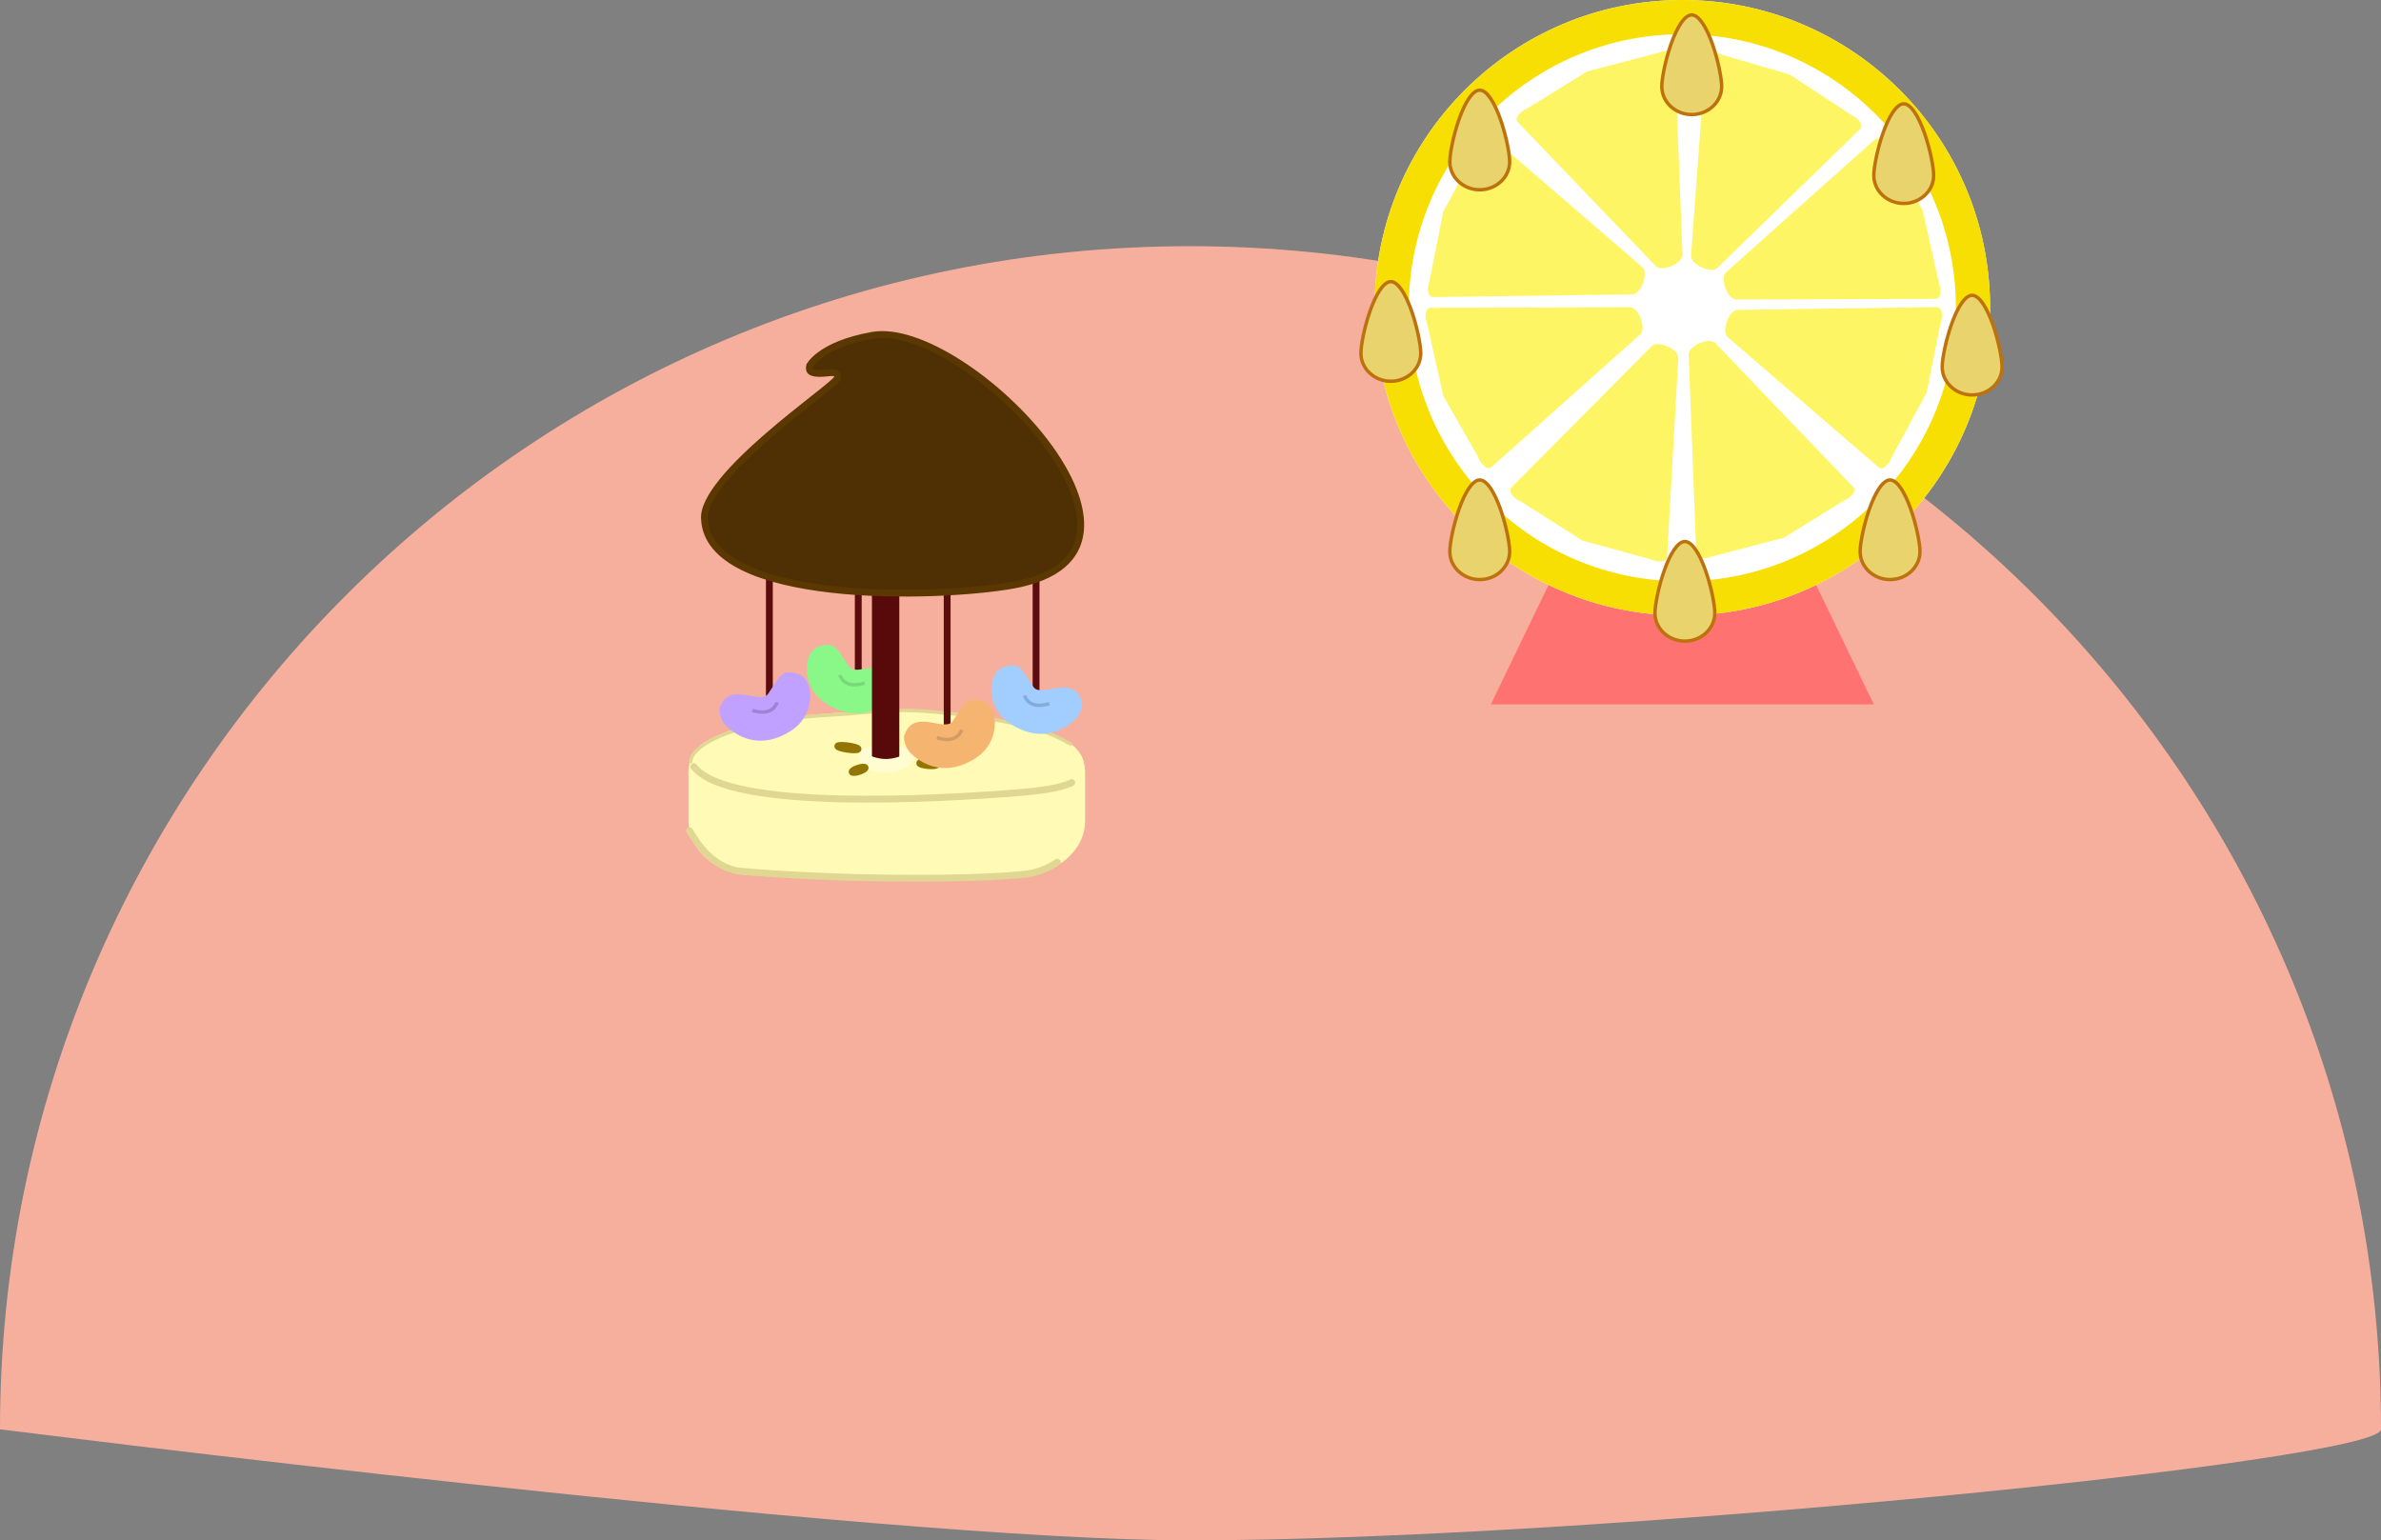 <svg xmlns="http://www.w3.org/2000/svg" width="348.162" height="225.242" viewBox="0 0 348.162 225.242">
  <rect x="0" y="0" width="348.162" height="225.242" fill="#808080" stroke="none"/>
  <g id="Group_193" data-name="Group 193" transform="translate(-8158 -499)">
    <path id="Path_307" data-name="Path 307" d="M174,0c96.1,0,174.163,77.455,174.163,173,0,4.647-116.25,16.242-174.163,16.242C128.24,189.242,0,173,0,173H0C0,77.455,77.9,0,174,0Z" transform="translate(8158 535)" fill="#f7af9d"/>
    <g id="Group_187" data-name="Group 187" transform="translate(7382 -107)">
      <path id="Path_95" data-name="Path 95" d="M28,0,56,58H0Z" transform="translate(994 651)" fill="#ff7272"/>
      <g id="Group_49" data-name="Group 49" transform="translate(0 9)">
        <g id="Ellipse_139" data-name="Ellipse 139" transform="translate(977 597)" fill="#fff" stroke="#f7df03" stroke-linejoin="bevel" stroke-width="5">
          <circle cx="45" cy="45" r="45" stroke="none"/>
          <circle cx="45" cy="45" r="42.5" fill="none"/>
        </g>
        <path id="Path_80" data-name="Path 80" d="M10.592,5.155c.451-1.189,3.789-1.189,4.24,0L25.172,32.4c.258.68-.763,1.311-2.12,1.311L12.943,35.263,2.372,33.708c-1.357,0-2.378-.631-2.12-1.311Z" transform="translate(1009.954 638.59) rotate(24)" fill="#fdf564"/>
        <path id="Path_83" data-name="Path 83" d="M10.592,5.155c.451-1.189,3.789-1.189,4.24,0L25.172,32.4c.258.68-.763,1.311-2.12,1.311L12.943,35.263,2.372,33.708c-1.357,0-2.378-.631-2.12-1.311Z" transform="translate(1011.155 648.225) rotate(-23)" fill="#fdf564"/>
        <path id="Path_84" data-name="Path 84" d="M10.592,5.155c.451-1.189,3.789-1.189,4.24,0L25.172,32.4c.258.68-.763,1.311-2.12,1.311L12.943,35.263,2.372,33.708c-1.357,0-2.378-.631-2.12-1.311Z" transform="matrix(0.358, 0.934, -0.934, 0.358, 1015.349, 630.186)" fill="#fdf564"/>
        <path id="Path_85" data-name="Path 85" d="M10.592,5.155c.451-1.189,3.789-1.189,4.24,0L25.172,32.4c.258.68-.763,1.311-2.12,1.311L12.943,35.263,2.372,33.708c-1.357,0-2.378-.631-2.12-1.311Z" transform="matrix(0.342, -0.94, 0.94, 0.342, 1020.161, 654.49)" fill="#fdf564"/>
        <path id="Path_88" data-name="Path 88" d="M10.592,5.155c.451-1.189,3.789-1.189,4.24,0L25.172,32.4c.258.68-.763,1.311-2.12,1.311L12.943,35.263,2.372,33.708c-1.357,0-2.378-.631-2.12-1.311Z" transform="matrix(-0.921, 0.391, -0.391, -0.921, 1033.795, 634.857)" fill="#fdf564"/>
        <path id="Path_91" data-name="Path 91" d="M10.592,5.155c.451-1.189,3.789-1.189,4.24,0L25.172,32.4c.258.68-.763,1.311-2.12,1.311L12.943,35.263,2.372,33.708c-1.357,0-2.378-.631-2.12-1.311Z" transform="matrix(-0.358, -0.934, 0.934, -0.358, 1028.864, 652.537)" fill="#fdf564"/>
        <path id="Path_92" data-name="Path 92" d="M10.592,5.155c.451-1.189,3.789-1.189,4.24,0L25.172,32.4c.258.68-.763,1.311-2.12,1.311L12.943,35.263,2.372,33.708c-1.357,0-2.378-.631-2.12-1.311Z" transform="matrix(-0.342, 0.94, -0.94, -0.342, 1024.61, 627.866)" fill="#fdf564"/>
        <path id="Path_93" data-name="Path 93" d="M10.592,5.155c.451-1.189,3.789-1.189,4.24,0L25.172,32.4c.258.68-.763,1.311-2.12,1.311L12.943,35.263,2.372,33.708c-1.357,0-2.378-.631-2.12-1.311Z" transform="translate(1034.537 645.327) rotate(-155)" fill="#fdf564"/>
      </g>
      <g id="Path_128" data-name="Path 128" transform="translate(1059.748 671.599)" fill="#e8d36c" stroke-linejoin="bevel">
        <path d="M 4.626 -7.849 C 2.213 -7.849 0.25 -9.689 0.25 -11.95 C 0.25 -13.114 0.751 -15.742 1.591 -18.126 C 2.55 -20.851 3.656 -22.415 4.626 -22.415 C 5.595 -22.415 6.702 -20.851 7.661 -18.126 C 8.5 -15.742 9.002 -13.114 9.002 -11.95 C 9.002 -9.689 7.039 -7.849 4.626 -7.849 Z" stroke="none"/>
        <path d="M 4.626 -22.165 C 3.794 -22.165 2.721 -20.585 1.827 -18.043 C 1.007 -15.715 0.5 -13.068 0.5 -11.95 C 0.5 -9.827 2.351 -8.099 4.626 -8.099 C 6.901 -8.099 8.752 -9.827 8.752 -11.95 C 8.752 -13.068 8.245 -15.715 7.425 -18.043 C 6.53 -20.585 5.458 -22.165 4.626 -22.165 M 4.626 -22.665 C 7.181 -22.665 9.252 -14.354 9.252 -11.95 C 9.252 -9.547 7.181 -7.599 4.626 -7.599 C 2.071 -7.599 -4.76837158203125e-06 -9.547 -4.76837158203125e-06 -11.95 C -4.76837158203125e-06 -14.354 2.071 -22.665 4.626 -22.665 Z" stroke="none" fill="#be720e"/>
      </g>
      <g id="Path_129" data-name="Path 129" transform="translate(1049.748 643.599)" fill="#e8d36c" stroke-linejoin="bevel">
        <path d="M 4.626 -7.849 C 2.213 -7.849 0.25 -9.689 0.25 -11.95 C 0.25 -13.114 0.751 -15.742 1.591 -18.126 C 2.55 -20.851 3.656 -22.415 4.626 -22.415 C 5.595 -22.415 6.702 -20.851 7.661 -18.126 C 8.5 -15.742 9.002 -13.114 9.002 -11.95 C 9.002 -9.689 7.039 -7.849 4.626 -7.849 Z" stroke="none"/>
        <path d="M 4.626 -22.165 C 3.794 -22.165 2.721 -20.585 1.827 -18.043 C 1.007 -15.715 0.5 -13.068 0.5 -11.95 C 0.5 -9.827 2.351 -8.099 4.626 -8.099 C 6.901 -8.099 8.752 -9.827 8.752 -11.95 C 8.752 -13.068 8.245 -15.715 7.425 -18.043 C 6.53 -20.585 5.458 -22.165 4.626 -22.165 M 4.626 -22.665 C 7.181 -22.665 9.252 -14.354 9.252 -11.95 C 9.252 -9.547 7.181 -7.599 4.626 -7.599 C 2.071 -7.599 -4.76837158203125e-06 -9.547 -4.76837158203125e-06 -11.95 C -4.76837158203125e-06 -14.354 2.071 -22.665 4.626 -22.665 Z" stroke="none" fill="#be720e"/>
      </g>
      <g id="Path_130" data-name="Path 130" transform="translate(1018.748 630.599)" fill="#e8d36c" stroke-linejoin="bevel">
        <path d="M 4.626 -7.849 C 2.213 -7.849 0.25 -9.689 0.25 -11.95 C 0.25 -13.114 0.751 -15.742 1.591 -18.126 C 2.55 -20.851 3.656 -22.415 4.626 -22.415 C 5.595 -22.415 6.702 -20.851 7.661 -18.126 C 8.5 -15.742 9.002 -13.114 9.002 -11.95 C 9.002 -9.689 7.039 -7.849 4.626 -7.849 Z" stroke="none"/>
        <path d="M 4.626 -22.165 C 3.794 -22.165 2.721 -20.585 1.827 -18.043 C 1.007 -15.715 0.5 -13.068 0.5 -11.95 C 0.5 -9.827 2.351 -8.099 4.626 -8.099 C 6.901 -8.099 8.752 -9.827 8.752 -11.95 C 8.752 -13.068 8.245 -15.715 7.425 -18.043 C 6.53 -20.585 5.458 -22.165 4.626 -22.165 M 4.626 -22.665 C 7.181 -22.665 9.252 -14.354 9.252 -11.95 C 9.252 -9.547 7.181 -7.599 4.626 -7.599 C 2.071 -7.599 -4.76837158203125e-06 -9.547 -4.76837158203125e-06 -11.95 C -4.76837158203125e-06 -14.354 2.071 -22.665 4.626 -22.665 Z" stroke="none" fill="#be720e"/>
      </g>
      <g id="Path_131" data-name="Path 131" transform="translate(987.748 641.599)" fill="#e8d36c" stroke-linejoin="bevel">
        <path d="M 4.626 -7.849 C 2.213 -7.849 0.25 -9.689 0.25 -11.95 C 0.25 -13.114 0.751 -15.742 1.591 -18.126 C 2.55 -20.851 3.656 -22.415 4.626 -22.415 C 5.595 -22.415 6.702 -20.851 7.661 -18.126 C 8.5 -15.742 9.002 -13.114 9.002 -11.95 C 9.002 -9.689 7.039 -7.849 4.626 -7.849 Z" stroke="none"/>
        <path d="M 4.626 -22.165 C 3.794 -22.165 2.721 -20.585 1.827 -18.043 C 1.007 -15.715 0.5 -13.068 0.5 -11.95 C 0.5 -9.827 2.351 -8.099 4.626 -8.099 C 6.901 -8.099 8.752 -9.827 8.752 -11.95 C 8.752 -13.068 8.245 -15.715 7.425 -18.043 C 6.53 -20.585 5.458 -22.165 4.626 -22.165 M 4.626 -22.665 C 7.181 -22.665 9.252 -14.354 9.252 -11.95 C 9.252 -9.547 7.181 -7.599 4.626 -7.599 C 2.071 -7.599 -4.76837158203125e-06 -9.547 -4.76837158203125e-06 -11.95 C -4.76837158203125e-06 -14.354 2.071 -22.665 4.626 -22.665 Z" stroke="none" fill="#be720e"/>
      </g>
      <g id="Path_132" data-name="Path 132" transform="translate(974.748 669.599)" fill="#e8d36c" stroke-linejoin="bevel">
        <path d="M 4.626 -7.849 C 2.213 -7.849 0.25 -9.689 0.25 -11.95 C 0.25 -13.114 0.751 -15.742 1.591 -18.126 C 2.55 -20.851 3.656 -22.415 4.626 -22.415 C 5.595 -22.415 6.702 -20.851 7.661 -18.126 C 8.5 -15.742 9.002 -13.114 9.002 -11.95 C 9.002 -9.689 7.039 -7.849 4.626 -7.849 Z" stroke="none"/>
        <path d="M 4.626 -22.165 C 3.794 -22.165 2.721 -20.585 1.827 -18.043 C 1.007 -15.715 0.5 -13.068 0.5 -11.95 C 0.5 -9.827 2.351 -8.099 4.626 -8.099 C 6.901 -8.099 8.752 -9.827 8.752 -11.95 C 8.752 -13.068 8.245 -15.715 7.425 -18.043 C 6.53 -20.585 5.458 -22.165 4.626 -22.165 M 4.626 -22.665 C 7.181 -22.665 9.252 -14.354 9.252 -11.95 C 9.252 -9.547 7.181 -7.599 4.626 -7.599 C 2.071 -7.599 -4.76837158203125e-06 -9.547 -4.76837158203125e-06 -11.95 C -4.76837158203125e-06 -14.354 2.071 -22.665 4.626 -22.665 Z" stroke="none" fill="#be720e"/>
      </g>
      <g id="Path_133" data-name="Path 133" transform="translate(987.748 698.599)" fill="#e8d36c" stroke-linejoin="bevel">
        <path d="M 4.626 -7.849 C 2.213 -7.849 0.25 -9.689 0.25 -11.95 C 0.25 -13.114 0.751 -15.742 1.591 -18.126 C 2.55 -20.851 3.656 -22.415 4.626 -22.415 C 5.595 -22.415 6.702 -20.851 7.661 -18.126 C 8.5 -15.742 9.002 -13.114 9.002 -11.95 C 9.002 -9.689 7.039 -7.849 4.626 -7.849 Z" stroke="none"/>
        <path d="M 4.626 -22.165 C 3.794 -22.165 2.721 -20.585 1.827 -18.043 C 1.007 -15.715 0.5 -13.068 0.5 -11.95 C 0.5 -9.827 2.351 -8.099 4.626 -8.099 C 6.901 -8.099 8.752 -9.827 8.752 -11.95 C 8.752 -13.068 8.245 -15.715 7.425 -18.043 C 6.53 -20.585 5.458 -22.165 4.626 -22.165 M 4.626 -22.665 C 7.181 -22.665 9.252 -14.354 9.252 -11.95 C 9.252 -9.547 7.181 -7.599 4.626 -7.599 C 2.071 -7.599 -4.76837158203125e-06 -9.547 -4.76837158203125e-06 -11.95 C -4.76837158203125e-06 -14.354 2.071 -22.665 4.626 -22.665 Z" stroke="none" fill="#be720e"/>
      </g>
      <g id="Path_134" data-name="Path 134" transform="translate(1017.748 707.599)" fill="#e8d36c" stroke-linejoin="bevel">
        <path d="M 4.626 -7.849 C 2.213 -7.849 0.25 -9.689 0.25 -11.95 C 0.25 -13.114 0.751 -15.742 1.591 -18.126 C 2.55 -20.851 3.656 -22.415 4.626 -22.415 C 5.595 -22.415 6.702 -20.851 7.661 -18.126 C 8.5 -15.742 9.002 -13.114 9.002 -11.95 C 9.002 -9.689 7.039 -7.849 4.626 -7.849 Z" stroke="none"/>
        <path d="M 4.626 -22.165 C 3.794 -22.165 2.721 -20.585 1.827 -18.043 C 1.007 -15.715 0.5 -13.068 0.5 -11.95 C 0.5 -9.827 2.351 -8.099 4.626 -8.099 C 6.901 -8.099 8.752 -9.827 8.752 -11.95 C 8.752 -13.068 8.245 -15.715 7.425 -18.043 C 6.53 -20.585 5.458 -22.165 4.626 -22.165 M 4.626 -22.665 C 7.181 -22.665 9.252 -14.354 9.252 -11.95 C 9.252 -9.547 7.181 -7.599 4.626 -7.599 C 2.071 -7.599 -4.76837158203125e-06 -9.547 -4.76837158203125e-06 -11.95 C -4.76837158203125e-06 -14.354 2.071 -22.665 4.626 -22.665 Z" stroke="none" fill="#be720e"/>
      </g>
      <g id="Path_135" data-name="Path 135" transform="translate(1047.748 698.599)" fill="#e8d36c" stroke-linejoin="bevel">
        <path d="M 4.626 -7.849 C 2.213 -7.849 0.25 -9.689 0.25 -11.95 C 0.25 -13.114 0.751 -15.742 1.591 -18.126 C 2.55 -20.851 3.656 -22.415 4.626 -22.415 C 5.595 -22.415 6.702 -20.851 7.661 -18.126 C 8.5 -15.742 9.002 -13.114 9.002 -11.95 C 9.002 -9.689 7.039 -7.849 4.626 -7.849 Z" stroke="none"/>
        <path d="M 4.626 -22.165 C 3.794 -22.165 2.721 -20.585 1.827 -18.043 C 1.007 -15.715 0.5 -13.068 0.5 -11.95 C 0.5 -9.827 2.351 -8.099 4.626 -8.099 C 6.901 -8.099 8.752 -9.827 8.752 -11.95 C 8.752 -13.068 8.245 -15.715 7.425 -18.043 C 6.53 -20.585 5.458 -22.165 4.626 -22.165 M 4.626 -22.665 C 7.181 -22.665 9.252 -14.354 9.252 -11.95 C 9.252 -9.547 7.181 -7.599 4.626 -7.599 C 2.071 -7.599 -4.76837158203125e-06 -9.547 -4.76837158203125e-06 -11.95 C -4.76837158203125e-06 -14.354 2.071 -22.665 4.626 -22.665 Z" stroke="none" fill="#be720e"/>
      </g>
    </g>
    <g id="Group_188" data-name="Group 188" transform="translate(7363 -140)">
      <g id="Group_153" data-name="Group 153" transform="translate(9 -3)">
        <path id="Path_162" data-name="Path 162" d="M28.6,0C44.457,0,57.38,3.8,57.38,7.667S44.457,14,28.6,14,.076,10.974.076,7.108,12.75,0,28.6,0Z" transform="translate(887.078 746)" fill="#fffab5"/>
        <path id="Path_163" data-name="Path 163" d="M9.469,0H48.531C53.76,0,58,1.589,58,6.008V13c0,4.418-4.24,8-9.469,8H9.469C4.24,21,0,17.418,0,13V6.008C0,1.589,4.24,0,9.469,0Z" transform="translate(886.672 749)" fill="#fffab5"/>
        <path id="Path_170" data-name="Path 170" d="M882.122,751.88c4.937,6.6,36.089,4.737,47.618,3.81,2.225-.179,5.93-.571,7.641-1.461" transform="translate(5.333 2.207)" fill="none" stroke="#dfd792" stroke-linecap="round" stroke-linejoin="bevel" stroke-width="1"/>
        <path id="Path_171" data-name="Path 171" d="M881.818,750.483c1.222,1.927,3.009,4.975,7.019,5.874,13.879,1.25,32.757,1.365,41.5.535a10.905,10.905,0,0,0,5.274-1.816" transform="translate(5 13)" fill="none" stroke="#dfd792" stroke-linecap="round" stroke-linejoin="bevel" stroke-width="1"/>
        <path id="Path_280" data-name="Path 280" d="M881.664,756.159c.268-3.035,8.566-6.245,20.3-6.8,3.591-.17,7.714-.784,11.992-.679a98.7,98.7,0,0,1,14.857,1.885,24.881,24.881,0,0,1,8.372,3.017" transform="translate(5.333 -2.793)" fill="none" stroke="#dfd792" stroke-linecap="round" stroke-linejoin="bevel" stroke-width="0.5"/>
      </g>
      <path id="Path_279" data-name="Path 279" d="M0-6.553V15.489" transform="translate(920.5 725.5)" fill="none" stroke="#5b0c0c" stroke-width="1"/>
      <path id="Path_280-2" data-name="Path 280" d="M4.63,3.47C2.344,3.47.594,5.016.594,3.854S2.344,2.282,4.63,2.282s4.039.41,4.039,1.572S6.916,3.47,4.63,3.47Z" transform="translate(919.906 745.713)" fill="#fffcd1"/>
      <g id="Group_154" data-name="Group 154" transform="translate(911.126 729.639)">
        <path id="Path_167" data-name="Path 167" d="M6.84,12.309c2.361.753,5.451-3.328,3.9-7.236S6.12-.422,2.563.095A3.527,3.527,0,0,0,.2,1.605C-1.171,5.926,4.855,5.366,4.855,7.471,4.855,10.85,4.478,11.556,6.84,12.309Z" transform="translate(16.185 10.28) rotate(146)" fill="#89f889"/>
        <path id="Path_168" data-name="Path 168" d="M0,0c3.26.15,3,2.344,3,2.344" transform="translate(10.311 9.242) rotate(160)" fill="none" stroke="#79d979" stroke-width="0.5"/>
      </g>
      <line id="Line_120" data-name="Line 120" y2="34" transform="translate(924.5 715.5)" fill="none" stroke="#580a0a" stroke-linecap="round" stroke-width="4"/>
      <line id="Line_121" data-name="Line 121" y2="25" transform="translate(907.5 720.5)" fill="none" stroke="#5b0c0c" stroke-width="1"/>
      <line id="Line_122" data-name="Line 122" y2="25" transform="translate(933.5 720.5)" fill="none" stroke="#5b0c0c" stroke-width="1"/>
      <line id="Line_123" data-name="Line 123" y2="20" transform="translate(946.5 721.5)" fill="none" stroke="#5b0c0c" stroke-width="1"/>
      <g id="Path_281" data-name="Path 281" transform="matrix(0.985, -0.174, 0.174, 0.985, 872.674, 693.739)" fill="#4e3004" stroke-linejoin="bevel">
        <path d="M 63.902 42.605 C 59.26 42.605 50.963 41.775 42.889 39.923 C 36.162 38.38 27.301 35.589 23.292 31.06 C 21.697 29.257 21.015 27.307 21.265 25.262 L 21.266 25.254 L 21.266 25.247 C 21.448 23.26 23.819 20.681 28.313 17.58 C 32.179 14.913 36.869 12.388 39.973 10.717 C 43.115 9.025 43.808 8.628 44.004 8.267 C 44.093 8.102 44.094 7.906 44.006 7.744 C 43.832 7.422 43.478 7.395 42.774 7.339 C 42.009 7.279 40.585 7.167 40.259 6.615 C 40.151 6.433 40.171 6.165 40.319 5.819 C 40.436 5.679 40.995 5.07 42.275 4.467 C 43.634 3.826 46.1 3.063 50.133 3.063 C 52.353 3.063 55.08 4.132 58.017 6.154 C 60.809 8.076 63.684 10.773 66.33 13.954 C 68.985 17.145 71.235 20.614 72.839 23.987 C 74.544 27.573 75.446 30.928 75.446 33.688 C 75.446 36.429 74.578 38.573 72.868 40.063 C 70.933 41.75 67.916 42.605 63.902 42.605 Z" stroke="none"/>
        <path d="M 50.133 3.563 C 46.262 3.563 43.891 4.276 42.584 4.875 C 41.46 5.389 40.918 5.905 40.75 6.086 C 40.684 6.264 40.689 6.347 40.692 6.364 C 40.708 6.384 40.835 6.523 41.342 6.647 C 41.811 6.762 42.366 6.806 42.813 6.841 C 43.584 6.901 44.142 6.945 44.445 7.505 C 44.615 7.818 44.614 8.192 44.443 8.505 C 44.177 8.996 43.612 9.326 40.21 11.157 C 37.116 12.823 32.44 15.341 28.597 17.992 C 23.158 21.744 21.879 24.033 21.764 25.292 L 21.761 25.323 C 21.526 27.246 22.149 29.014 23.667 30.728 C 25.309 32.585 27.971 34.311 31.578 35.86 C 34.744 37.22 38.587 38.423 43 39.436 C 51.036 41.279 59.288 42.105 63.902 42.105 C 67.792 42.105 70.698 41.291 72.54 39.686 C 74.136 38.296 74.946 36.278 74.946 33.688 C 74.946 28.386 71.497 20.946 65.945 14.274 C 63.328 11.128 60.488 8.462 57.733 6.565 C 54.88 4.601 52.252 3.563 50.133 3.563 M 50.133 2.563 C 64.392 2.563 91.807 43.105 63.902 43.105 C 52.777 43.105 19.171 38.258 20.769 25.201 C 21.375 18.554 43.001 9.068 43.564 8.029 C 43.796 7.602 38.635 8.324 39.886 5.56 C 39.886 5.56 42.011 2.563 50.133 2.563 Z" stroke="none" fill="#5b3701"/>
      </g>
      <g id="Group_155" data-name="Group 155" transform="translate(938.126 732.639)">
        <path id="Path_167-2" data-name="Path 167" d="M6.84,12.309c2.361.753,5.451-3.328,3.9-7.236S6.12-.422,2.563.095A3.527,3.527,0,0,0,.2,1.605C-1.171,5.926,4.855,5.366,4.855,7.471,4.855,10.85,4.478,11.556,6.84,12.309Z" transform="translate(16.185 10.28) rotate(146)" fill="#a1cdff"/>
        <path id="Path_168-2" data-name="Path 168" d="M0,0c3.26.15,3,2.344,3,2.344" transform="translate(10.311 9.242) rotate(160)" fill="none" stroke="#84acd9" stroke-width="0.5"/>
      </g>
      <g id="Group_156" data-name="Group 156" transform="translate(899.126 733.639)">
        <path id="Path_167-3" data-name="Path 167" d="M6.84.09c2.361-.753,5.451,3.328,3.9,7.236s-4.62,5.5-8.178,4.979A3.527,3.527,0,0,1,.2,10.794C-1.171,6.474,4.855,7.034,4.855,4.928,4.855,1.549,4.478.843,6.84.09Z" transform="translate(6.934 0) rotate(34)" fill="#c0a1ff"/>
        <path id="Path_168-3" data-name="Path 168" d="M0,2.344C3.26,2.193,3,0,3,0" transform="translate(6.676 7.04) rotate(20)" fill="none" stroke="#9e83d4" stroke-width="0.5"/>
      </g>
      <path id="Path_282" data-name="Path 282" d="M4.633,2.414c2.286,0,4.037-1.627,4.037-.4S6.919,4.431,4.633,4.431.594,3.234.594,2.01,2.347,2.414,4.633,2.414Z" transform="translate(919.906 747.569)" fill="#fffcd1"/>
      <g id="Ellipse_191" data-name="Ellipse 191" transform="matrix(0.996, 0.087, -0.087, 0.996, 929.015, 750.3)" fill="none" stroke="#927502" stroke-linejoin="bevel" stroke-width="1">
        <ellipse cx="1.75" cy="0.25" rx="1.75" ry="0.25" stroke="none"/>
        <ellipse cx="1.75" cy="0.25" rx="1.25" ry="0.25" fill="none"/>
      </g>
      <g id="Group_157" data-name="Group 157" transform="translate(926.126 737.639)">
        <path id="Path_167-4" data-name="Path 167" d="M6.84.09c2.361-.753,5.451,3.328,3.9,7.236s-4.62,5.5-8.178,4.979A3.527,3.527,0,0,1,.2,10.794C-1.171,6.474,4.855,7.034,4.855,4.928,4.855,1.549,4.478.843,6.84.09Z" transform="translate(6.934 0) rotate(34)" fill="#f6b471"/>
        <path id="Path_168-4" data-name="Path 168" d="M0,2.344C3.26,2.193,3,0,3,0" transform="translate(6.676 7.04) rotate(20)" fill="none" stroke="#d29c64" stroke-width="0.5"/>
      </g>
      <g id="Ellipse_192" data-name="Ellipse 192" transform="translate(917.039 747.794) rotate(8)" fill="none" stroke="#927502" stroke-linejoin="bevel" stroke-width="1">
        <ellipse cx="2" cy="0.25" rx="2" ry="0.25" stroke="none"/>
        <ellipse cx="2" cy="0.25" rx="1.5" ry="0.25" fill="none"/>
      </g>
      <g id="Ellipse_193" data-name="Ellipse 193" transform="translate(919.048 751.796) rotate(-18)" fill="none" stroke="#927502" stroke-linejoin="bevel" stroke-width="1">
        <ellipse cx="1.5" cy="0.25" rx="1.5" ry="0.25" stroke="none"/>
        <ellipse cx="1.5" cy="0.25" rx="1" ry="0.25" fill="none"/>
      </g>
    </g>
  </g>
</svg>
